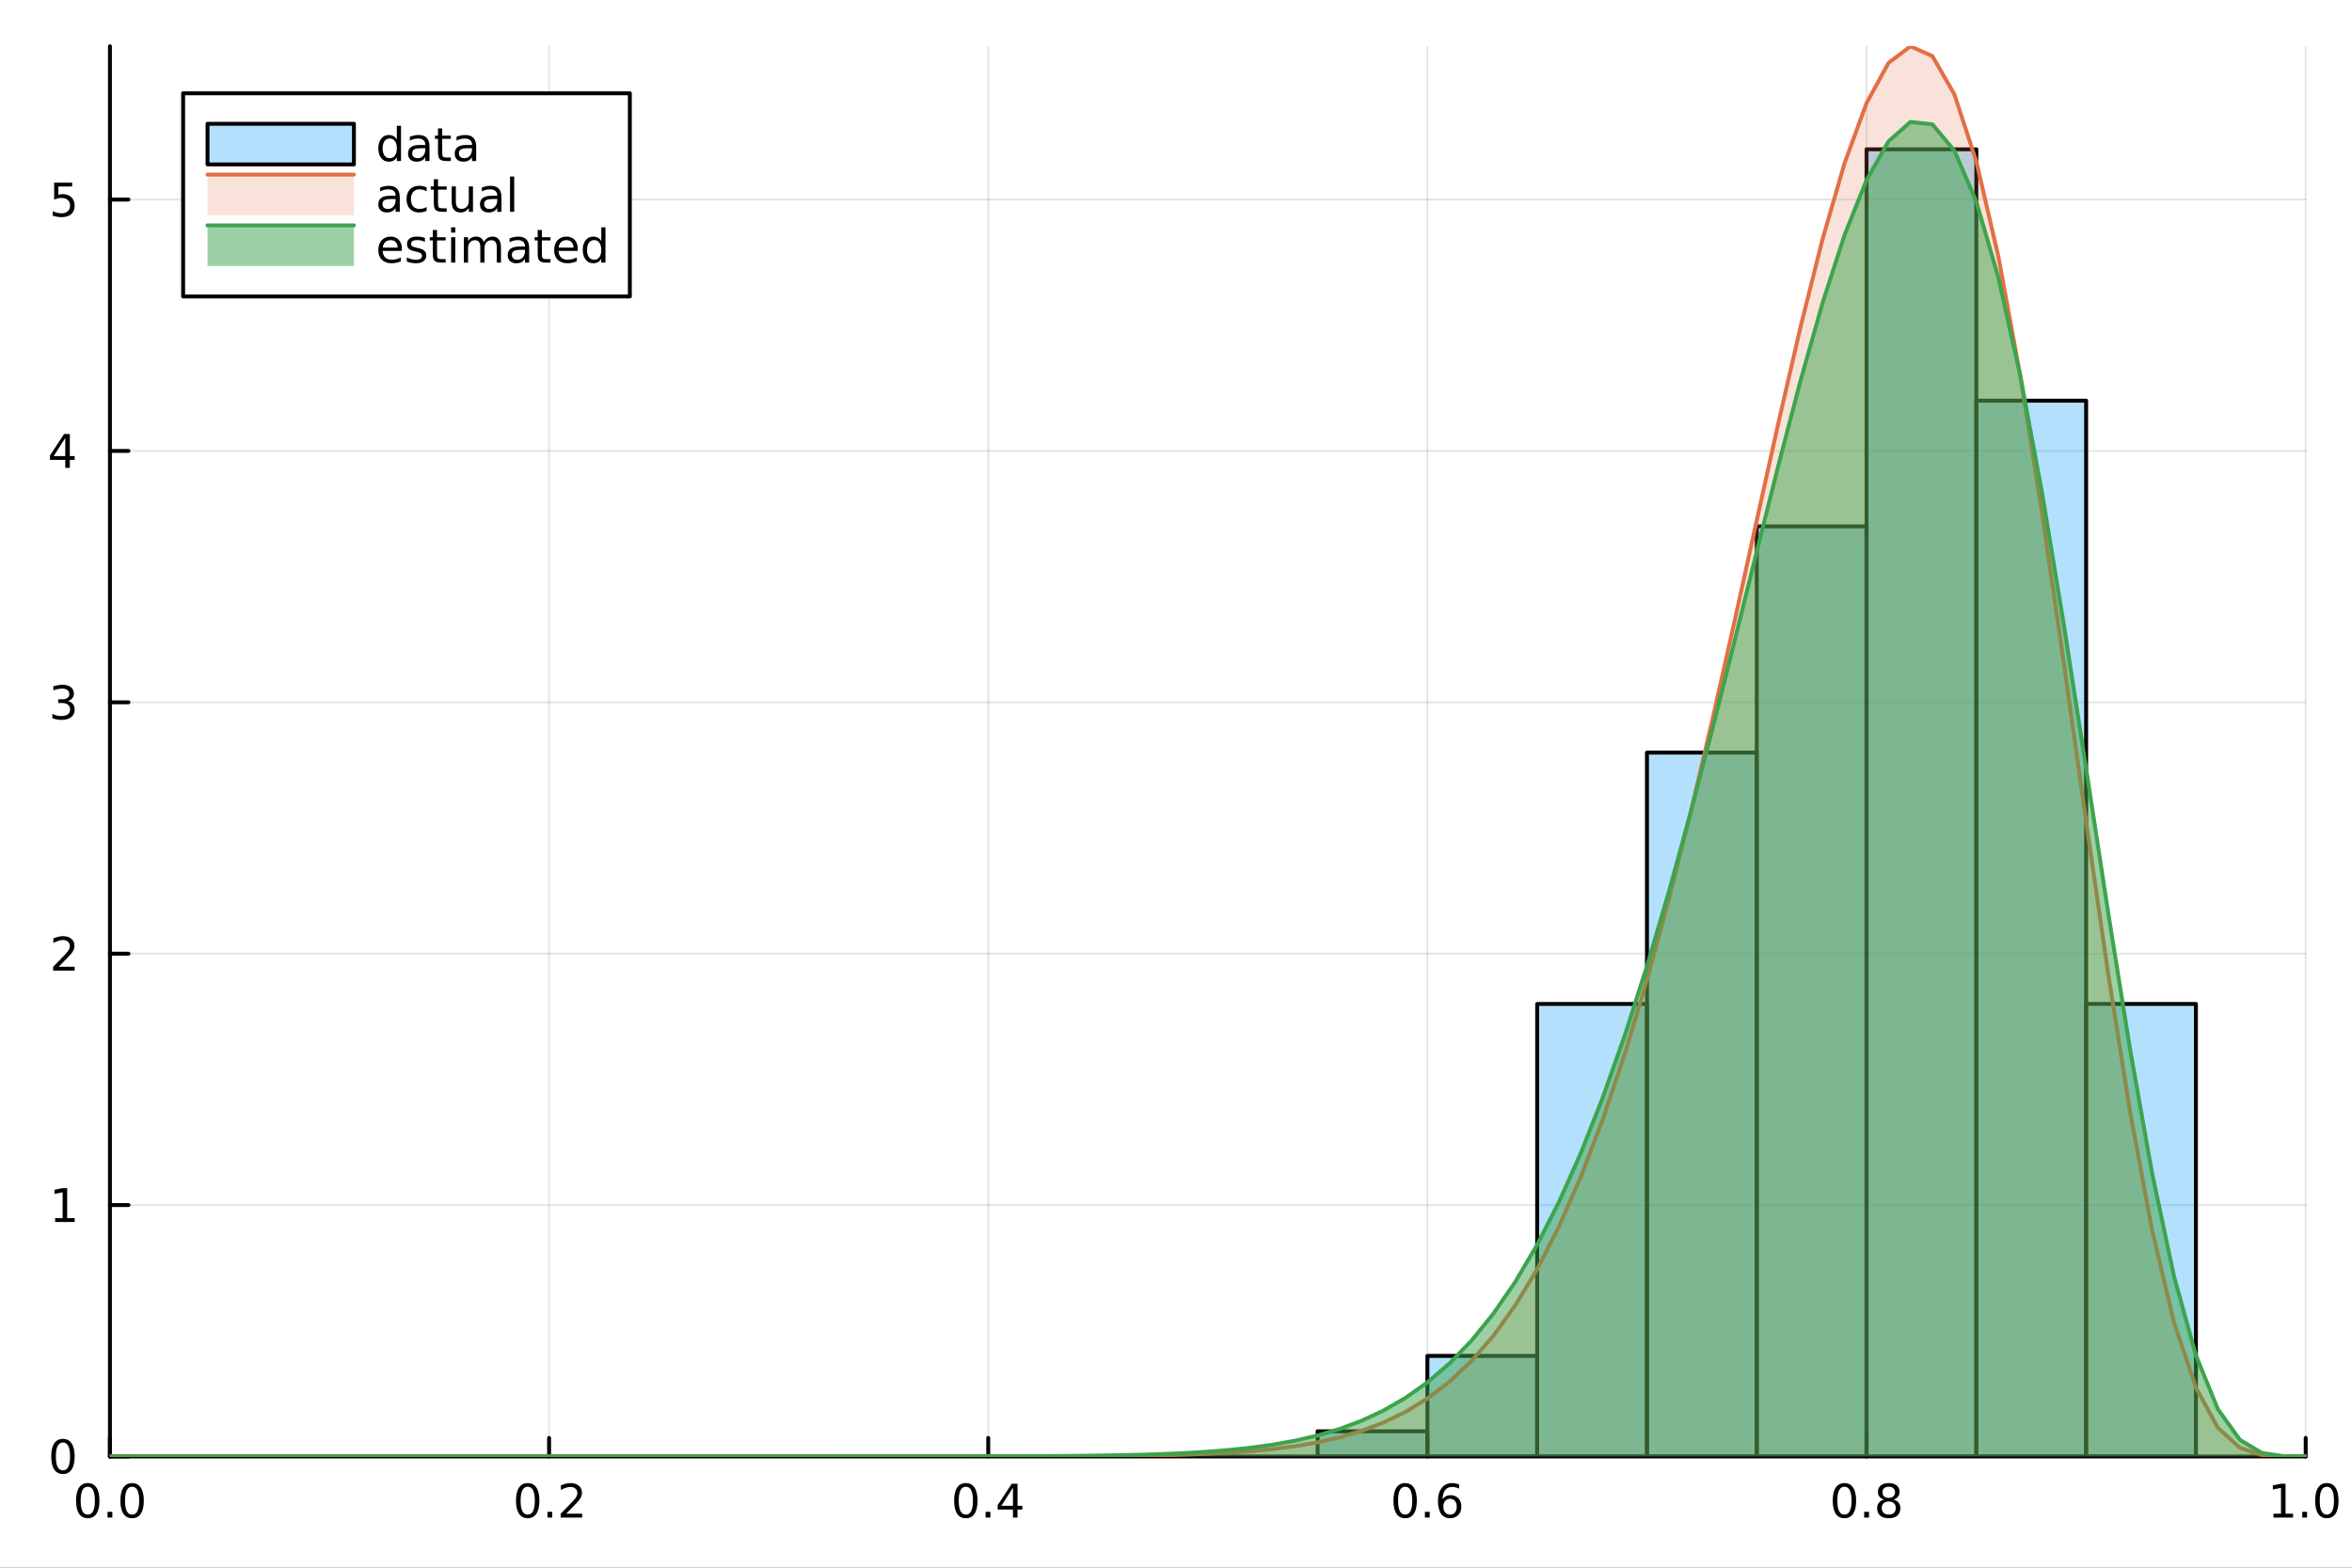 <?xml version="1.0" encoding="utf-8"?>
<svg xmlns="http://www.w3.org/2000/svg" xmlns:xlink="http://www.w3.org/1999/xlink" width="600" height="400" viewBox="0 0 2400 1600">
<rect x="0" y="0" width="2400" height="1600" fill="#333333" stroke="none"/>
<defs>
  <clipPath id="clip000">
    <rect x="0" y="0" width="2400" height="1600"/>
  </clipPath>
</defs>
<path clip-path="url(#clip000)" d="M0 1600 L2400 1600 L2400 0 L0 0  Z" fill="#ffffff" fill-rule="evenodd" fill-opacity="1"/>
<defs>
  <clipPath id="clip001">
    <rect x="480" y="0" width="1681" height="1600"/>
  </clipPath>
</defs>
<path clip-path="url(#clip000)" d="M112.177 1486.45 L2352.76 1486.45 L2352.76 47.244 L112.177 47.244  Z" fill="#ffffff" fill-rule="evenodd" fill-opacity="1"/>
<defs>
  <clipPath id="clip002">
    <rect x="112" y="47" width="2242" height="1440"/>
  </clipPath>
</defs>
<polyline clip-path="url(#clip002)" style="stroke:#000000; stroke-linecap:round; stroke-linejoin:round; stroke-width:2; stroke-opacity:0.1; fill:none" points="112.177,1486.45 112.177,47.244 "/>
<polyline clip-path="url(#clip002)" style="stroke:#000000; stroke-linecap:round; stroke-linejoin:round; stroke-width:2; stroke-opacity:0.1; fill:none" points="560.293,1486.45 560.293,47.244 "/>
<polyline clip-path="url(#clip002)" style="stroke:#000000; stroke-linecap:round; stroke-linejoin:round; stroke-width:2; stroke-opacity:0.1; fill:none" points="1008.41,1486.45 1008.41,47.244 "/>
<polyline clip-path="url(#clip002)" style="stroke:#000000; stroke-linecap:round; stroke-linejoin:round; stroke-width:2; stroke-opacity:0.1; fill:none" points="1456.52,1486.45 1456.52,47.244 "/>
<polyline clip-path="url(#clip002)" style="stroke:#000000; stroke-linecap:round; stroke-linejoin:round; stroke-width:2; stroke-opacity:0.1; fill:none" points="1904.64,1486.45 1904.64,47.244 "/>
<polyline clip-path="url(#clip002)" style="stroke:#000000; stroke-linecap:round; stroke-linejoin:round; stroke-width:2; stroke-opacity:0.1; fill:none" points="2352.76,1486.45 2352.76,47.244 "/>
<polyline clip-path="url(#clip002)" style="stroke:#000000; stroke-linecap:round; stroke-linejoin:round; stroke-width:2; stroke-opacity:0.1; fill:none" points="112.177,1486.45 2352.76,1486.45 "/>
<polyline clip-path="url(#clip002)" style="stroke:#000000; stroke-linecap:round; stroke-linejoin:round; stroke-width:2; stroke-opacity:0.1; fill:none" points="112.177,1229.89 2352.76,1229.89 "/>
<polyline clip-path="url(#clip002)" style="stroke:#000000; stroke-linecap:round; stroke-linejoin:round; stroke-width:2; stroke-opacity:0.1; fill:none" points="112.177,973.341 2352.76,973.341 "/>
<polyline clip-path="url(#clip002)" style="stroke:#000000; stroke-linecap:round; stroke-linejoin:round; stroke-width:2; stroke-opacity:0.1; fill:none" points="112.177,716.787 2352.76,716.787 "/>
<polyline clip-path="url(#clip002)" style="stroke:#000000; stroke-linecap:round; stroke-linejoin:round; stroke-width:2; stroke-opacity:0.1; fill:none" points="112.177,460.234 2352.76,460.234 "/>
<polyline clip-path="url(#clip002)" style="stroke:#000000; stroke-linecap:round; stroke-linejoin:round; stroke-width:2; stroke-opacity:0.1; fill:none" points="112.177,203.68 2352.76,203.68 "/>
<polyline clip-path="url(#clip000)" style="stroke:#000000; stroke-linecap:round; stroke-linejoin:round; stroke-width:4; stroke-opacity:1; fill:none" points="112.177,1486.45 2352.76,1486.45 "/>
<polyline clip-path="url(#clip000)" style="stroke:#000000; stroke-linecap:round; stroke-linejoin:round; stroke-width:4; stroke-opacity:1; fill:none" points="112.177,1486.45 112.177,1467.55 "/>
<polyline clip-path="url(#clip000)" style="stroke:#000000; stroke-linecap:round; stroke-linejoin:round; stroke-width:4; stroke-opacity:1; fill:none" points="560.293,1486.45 560.293,1467.55 "/>
<polyline clip-path="url(#clip000)" style="stroke:#000000; stroke-linecap:round; stroke-linejoin:round; stroke-width:4; stroke-opacity:1; fill:none" points="1008.41,1486.45 1008.41,1467.55 "/>
<polyline clip-path="url(#clip000)" style="stroke:#000000; stroke-linecap:round; stroke-linejoin:round; stroke-width:4; stroke-opacity:1; fill:none" points="1456.52,1486.45 1456.52,1467.55 "/>
<polyline clip-path="url(#clip000)" style="stroke:#000000; stroke-linecap:round; stroke-linejoin:round; stroke-width:4; stroke-opacity:1; fill:none" points="1904.64,1486.45 1904.64,1467.55 "/>
<polyline clip-path="url(#clip000)" style="stroke:#000000; stroke-linecap:round; stroke-linejoin:round; stroke-width:4; stroke-opacity:1; fill:none" points="2352.76,1486.45 2352.76,1467.55 "/>
<path clip-path="url(#clip000)" d="M89.562 1517.37 Q85.951 1517.37 84.122 1520.93 Q82.316 1524.47 82.316 1531.6 Q82.316 1538.71 84.122 1542.27 Q85.951 1545.82 89.562 1545.82 Q93.196 1545.82 95.001 1542.27 Q96.83 1538.71 96.83 1531.6 Q96.83 1524.47 95.001 1520.93 Q93.196 1517.37 89.562 1517.37 M89.562 1513.66 Q95.372 1513.66 98.427 1518.27 Q101.506 1522.85 101.506 1531.6 Q101.506 1540.33 98.427 1544.94 Q95.372 1549.52 89.562 1549.52 Q83.751 1549.52 80.673 1544.94 Q77.617 1540.33 77.617 1531.6 Q77.617 1522.85 80.673 1518.27 Q83.751 1513.66 89.562 1513.66 Z" fill="#000000" fill-rule="nonzero" fill-opacity="1" /><path clip-path="url(#clip000)" d="M109.723 1542.97 L114.608 1542.97 L114.608 1548.85 L109.723 1548.85 L109.723 1542.97 Z" fill="#000000" fill-rule="nonzero" fill-opacity="1" /><path clip-path="url(#clip000)" d="M134.793 1517.37 Q131.182 1517.37 129.353 1520.93 Q127.547 1524.47 127.547 1531.6 Q127.547 1538.71 129.353 1542.27 Q131.182 1545.82 134.793 1545.82 Q138.427 1545.82 140.233 1542.27 Q142.061 1538.71 142.061 1531.6 Q142.061 1524.47 140.233 1520.93 Q138.427 1517.37 134.793 1517.37 M134.793 1513.66 Q140.603 1513.66 143.658 1518.27 Q146.737 1522.85 146.737 1531.6 Q146.737 1540.33 143.658 1544.94 Q140.603 1549.52 134.793 1549.52 Q128.983 1549.52 125.904 1544.94 Q122.848 1540.33 122.848 1531.6 Q122.848 1522.85 125.904 1518.27 Q128.983 1513.66 134.793 1513.66 Z" fill="#000000" fill-rule="nonzero" fill-opacity="1" /><path clip-path="url(#clip000)" d="M538.476 1517.37 Q534.865 1517.37 533.036 1520.93 Q531.231 1524.47 531.231 1531.6 Q531.231 1538.71 533.036 1542.27 Q534.865 1545.82 538.476 1545.82 Q542.11 1545.82 543.916 1542.27 Q545.744 1538.71 545.744 1531.6 Q545.744 1524.47 543.916 1520.93 Q542.11 1517.37 538.476 1517.37 M538.476 1513.66 Q544.286 1513.66 547.342 1518.27 Q550.42 1522.85 550.42 1531.6 Q550.42 1540.33 547.342 1544.94 Q544.286 1549.52 538.476 1549.52 Q532.666 1549.52 529.587 1544.94 Q526.532 1540.33 526.532 1531.6 Q526.532 1522.85 529.587 1518.27 Q532.666 1513.66 538.476 1513.66 Z" fill="#000000" fill-rule="nonzero" fill-opacity="1" /><path clip-path="url(#clip000)" d="M558.638 1542.97 L563.522 1542.97 L563.522 1548.85 L558.638 1548.85 L558.638 1542.97 Z" fill="#000000" fill-rule="nonzero" fill-opacity="1" /><path clip-path="url(#clip000)" d="M577.735 1544.91 L594.054 1544.91 L594.054 1548.85 L572.11 1548.85 L572.11 1544.91 Q574.772 1542.16 579.355 1537.53 Q583.962 1532.88 585.142 1531.53 Q587.388 1529.01 588.267 1527.27 Q589.17 1525.51 589.17 1523.82 Q589.17 1521.07 587.226 1519.33 Q585.304 1517.6 582.203 1517.6 Q580.003 1517.6 577.55 1518.36 Q575.119 1519.13 572.341 1520.68 L572.341 1515.95 Q575.166 1514.82 577.619 1514.24 Q580.073 1513.66 582.11 1513.66 Q587.48 1513.66 590.675 1516.35 Q593.869 1519.03 593.869 1523.52 Q593.869 1525.65 593.059 1527.57 Q592.272 1529.47 590.165 1532.07 Q589.587 1532.74 586.485 1535.95 Q583.383 1539.15 577.735 1544.91 Z" fill="#000000" fill-rule="nonzero" fill-opacity="1" /><path clip-path="url(#clip000)" d="M985.55 1517.37 Q981.939 1517.37 980.11 1520.93 Q978.305 1524.47 978.305 1531.6 Q978.305 1538.71 980.11 1542.27 Q981.939 1545.82 985.55 1545.82 Q989.184 1545.82 990.99 1542.27 Q992.818 1538.71 992.818 1531.6 Q992.818 1524.47 990.99 1520.93 Q989.184 1517.37 985.55 1517.37 M985.55 1513.66 Q991.36 1513.66 994.416 1518.27 Q997.494 1522.85 997.494 1531.6 Q997.494 1540.33 994.416 1544.94 Q991.36 1549.52 985.55 1549.52 Q979.74 1549.52 976.661 1544.94 Q973.606 1540.33 973.606 1531.6 Q973.606 1522.85 976.661 1518.27 Q979.74 1513.66 985.55 1513.66 Z" fill="#000000" fill-rule="nonzero" fill-opacity="1" /><path clip-path="url(#clip000)" d="M1005.71 1542.97 L1010.6 1542.97 L1010.6 1548.85 L1005.71 1548.85 L1005.71 1542.97 Z" fill="#000000" fill-rule="nonzero" fill-opacity="1" /><path clip-path="url(#clip000)" d="M1033.63 1518.36 L1021.82 1536.81 L1033.63 1536.81 L1033.63 1518.36 M1032.4 1514.29 L1038.28 1514.29 L1038.28 1536.81 L1043.21 1536.81 L1043.21 1540.7 L1038.28 1540.7 L1038.28 1548.85 L1033.63 1548.85 L1033.63 1540.7 L1018.03 1540.7 L1018.03 1536.19 L1032.4 1514.29 Z" fill="#000000" fill-rule="nonzero" fill-opacity="1" /><path clip-path="url(#clip000)" d="M1433.83 1517.37 Q1430.22 1517.37 1428.39 1520.93 Q1426.58 1524.47 1426.58 1531.6 Q1426.58 1538.71 1428.39 1542.27 Q1430.22 1545.82 1433.83 1545.82 Q1437.46 1545.82 1439.27 1542.27 Q1441.1 1538.71 1441.1 1531.6 Q1441.1 1524.47 1439.27 1520.93 Q1437.46 1517.37 1433.83 1517.37 M1433.83 1513.66 Q1439.64 1513.66 1442.69 1518.27 Q1445.77 1522.85 1445.77 1531.6 Q1445.77 1540.33 1442.69 1544.94 Q1439.64 1549.52 1433.83 1549.52 Q1428.02 1549.52 1424.94 1544.94 Q1421.88 1540.33 1421.88 1531.6 Q1421.88 1522.85 1424.94 1518.27 Q1428.02 1513.66 1433.83 1513.66 Z" fill="#000000" fill-rule="nonzero" fill-opacity="1" /><path clip-path="url(#clip000)" d="M1453.99 1542.97 L1458.87 1542.97 L1458.87 1548.85 L1453.99 1548.85 L1453.99 1542.97 Z" fill="#000000" fill-rule="nonzero" fill-opacity="1" /><path clip-path="url(#clip000)" d="M1479.64 1529.7 Q1476.49 1529.7 1474.64 1531.86 Q1472.81 1534.01 1472.81 1537.76 Q1472.81 1541.49 1474.64 1543.66 Q1476.49 1545.82 1479.64 1545.82 Q1482.79 1545.82 1484.61 1543.66 Q1486.47 1541.49 1486.47 1537.76 Q1486.47 1534.01 1484.61 1531.86 Q1482.79 1529.7 1479.64 1529.7 M1488.92 1515.05 L1488.92 1519.31 Q1487.16 1518.48 1485.36 1518.04 Q1483.57 1517.6 1481.81 1517.6 Q1477.18 1517.6 1474.73 1520.72 Q1472.3 1523.85 1471.95 1530.17 Q1473.32 1528.15 1475.38 1527.09 Q1477.44 1526 1479.92 1526 Q1485.12 1526 1488.13 1529.17 Q1491.17 1532.32 1491.17 1537.76 Q1491.17 1543.08 1488.02 1546.3 Q1484.87 1549.52 1479.64 1549.52 Q1473.64 1549.52 1470.47 1544.94 Q1467.3 1540.33 1467.3 1531.6 Q1467.3 1523.41 1471.19 1518.55 Q1475.08 1513.66 1481.63 1513.66 Q1483.39 1513.66 1485.17 1514.01 Q1486.98 1514.36 1488.92 1515.05 Z" fill="#000000" fill-rule="nonzero" fill-opacity="1" /><path clip-path="url(#clip000)" d="M1882.07 1517.37 Q1878.46 1517.37 1876.63 1520.93 Q1874.83 1524.47 1874.83 1531.6 Q1874.83 1538.71 1876.63 1542.27 Q1878.46 1545.82 1882.07 1545.82 Q1885.71 1545.82 1887.51 1542.27 Q1889.34 1538.71 1889.34 1531.6 Q1889.34 1524.47 1887.51 1520.93 Q1885.71 1517.37 1882.07 1517.37 M1882.07 1513.66 Q1887.88 1513.66 1890.94 1518.27 Q1894.02 1522.85 1894.02 1531.6 Q1894.02 1540.33 1890.94 1544.94 Q1887.88 1549.52 1882.07 1549.52 Q1876.26 1549.52 1873.18 1544.94 Q1870.13 1540.33 1870.13 1531.6 Q1870.13 1522.85 1873.18 1518.27 Q1876.26 1513.66 1882.07 1513.66 Z" fill="#000000" fill-rule="nonzero" fill-opacity="1" /><path clip-path="url(#clip000)" d="M1902.23 1542.97 L1907.12 1542.97 L1907.12 1548.85 L1902.23 1548.85 L1902.23 1542.97 Z" fill="#000000" fill-rule="nonzero" fill-opacity="1" /><path clip-path="url(#clip000)" d="M1927.3 1532.44 Q1923.97 1532.44 1922.05 1534.22 Q1920.15 1536 1920.15 1539.13 Q1920.15 1542.25 1922.05 1544.03 Q1923.97 1545.82 1927.3 1545.82 Q1930.64 1545.82 1932.56 1544.03 Q1934.48 1542.23 1934.48 1539.13 Q1934.48 1536 1932.56 1534.22 Q1930.66 1532.44 1927.3 1532.44 M1922.63 1530.45 Q1919.62 1529.7 1917.93 1527.64 Q1916.26 1525.58 1916.26 1522.62 Q1916.26 1518.48 1919.2 1516.07 Q1922.16 1513.66 1927.3 1513.66 Q1932.46 1513.66 1935.4 1516.07 Q1938.34 1518.48 1938.34 1522.62 Q1938.34 1525.58 1936.65 1527.64 Q1934.99 1529.7 1932 1530.45 Q1935.38 1531.23 1937.26 1533.52 Q1939.15 1535.82 1939.15 1539.13 Q1939.15 1544.15 1936.08 1546.83 Q1933.02 1549.52 1927.3 1549.52 Q1921.58 1549.52 1918.51 1546.83 Q1915.45 1544.15 1915.45 1539.13 Q1915.45 1535.82 1917.35 1533.52 Q1919.25 1531.23 1922.63 1530.45 M1920.91 1523.06 Q1920.91 1525.75 1922.58 1527.25 Q1924.27 1528.76 1927.3 1528.76 Q1930.31 1528.76 1932 1527.25 Q1933.71 1525.75 1933.71 1523.06 Q1933.71 1520.38 1932 1518.87 Q1930.31 1517.37 1927.3 1517.37 Q1924.27 1517.37 1922.58 1518.87 Q1920.91 1520.38 1920.91 1523.06 Z" fill="#000000" fill-rule="nonzero" fill-opacity="1" /><path clip-path="url(#clip000)" d="M2319.91 1544.91 L2327.55 1544.91 L2327.55 1518.55 L2319.24 1520.21 L2319.24 1515.95 L2327.5 1514.29 L2332.18 1514.29 L2332.18 1544.91 L2339.82 1544.91 L2339.82 1548.85 L2319.91 1548.85 L2319.91 1544.91 Z" fill="#000000" fill-rule="nonzero" fill-opacity="1" /><path clip-path="url(#clip000)" d="M2349.26 1542.97 L2354.14 1542.97 L2354.14 1548.85 L2349.26 1548.85 L2349.26 1542.97 Z" fill="#000000" fill-rule="nonzero" fill-opacity="1" /><path clip-path="url(#clip000)" d="M2374.33 1517.37 Q2370.72 1517.37 2368.89 1520.93 Q2367.08 1524.47 2367.08 1531.6 Q2367.08 1538.71 2368.89 1542.27 Q2370.72 1545.82 2374.33 1545.82 Q2377.96 1545.82 2379.77 1542.27 Q2381.6 1538.71 2381.6 1531.6 Q2381.6 1524.47 2379.77 1520.93 Q2377.96 1517.37 2374.33 1517.37 M2374.33 1513.66 Q2380.14 1513.66 2383.2 1518.27 Q2386.27 1522.85 2386.27 1531.6 Q2386.27 1540.33 2383.2 1544.94 Q2380.14 1549.52 2374.33 1549.52 Q2368.52 1549.52 2365.44 1544.94 Q2362.39 1540.33 2362.39 1531.6 Q2362.39 1522.85 2365.44 1518.27 Q2368.52 1513.66 2374.33 1513.66 Z" fill="#000000" fill-rule="nonzero" fill-opacity="1" /><polyline clip-path="url(#clip000)" style="stroke:#000000; stroke-linecap:round; stroke-linejoin:round; stroke-width:4; stroke-opacity:1; fill:none" points="112.177,1486.45 112.177,47.244 "/>
<polyline clip-path="url(#clip000)" style="stroke:#000000; stroke-linecap:round; stroke-linejoin:round; stroke-width:4; stroke-opacity:1; fill:none" points="112.177,1486.45 131.075,1486.45 "/>
<polyline clip-path="url(#clip000)" style="stroke:#000000; stroke-linecap:round; stroke-linejoin:round; stroke-width:4; stroke-opacity:1; fill:none" points="112.177,1229.89 131.075,1229.89 "/>
<polyline clip-path="url(#clip000)" style="stroke:#000000; stroke-linecap:round; stroke-linejoin:round; stroke-width:4; stroke-opacity:1; fill:none" points="112.177,973.341 131.075,973.341 "/>
<polyline clip-path="url(#clip000)" style="stroke:#000000; stroke-linecap:round; stroke-linejoin:round; stroke-width:4; stroke-opacity:1; fill:none" points="112.177,716.787 131.075,716.787 "/>
<polyline clip-path="url(#clip000)" style="stroke:#000000; stroke-linecap:round; stroke-linejoin:round; stroke-width:4; stroke-opacity:1; fill:none" points="112.177,460.234 131.075,460.234 "/>
<polyline clip-path="url(#clip000)" style="stroke:#000000; stroke-linecap:round; stroke-linejoin:round; stroke-width:4; stroke-opacity:1; fill:none" points="112.177,203.68 131.075,203.68 "/>
<path clip-path="url(#clip000)" d="M64.233 1472.25 Q60.622 1472.25 58.793 1475.81 Q56.987 1479.35 56.987 1486.48 Q56.987 1493.59 58.793 1497.15 Q60.622 1500.7 64.233 1500.7 Q67.867 1500.7 69.673 1497.15 Q71.501 1493.59 71.501 1486.48 Q71.501 1479.35 69.673 1475.81 Q67.867 1472.25 64.233 1472.25 M64.233 1468.54 Q70.043 1468.54 73.099 1473.15 Q76.177 1477.73 76.177 1486.48 Q76.177 1495.21 73.099 1499.82 Q70.043 1504.4 64.233 1504.4 Q58.423 1504.4 55.344 1499.82 Q52.288 1495.21 52.288 1486.48 Q52.288 1477.73 55.344 1473.15 Q58.423 1468.54 64.233 1468.54 Z" fill="#000000" fill-rule="nonzero" fill-opacity="1" /><path clip-path="url(#clip000)" d="M56.27 1243.24 L63.909 1243.24 L63.909 1216.87 L55.599 1218.54 L55.599 1214.28 L63.862 1212.61 L68.538 1212.61 L68.538 1243.24 L76.177 1243.24 L76.177 1247.17 L56.27 1247.17 L56.27 1243.24 Z" fill="#000000" fill-rule="nonzero" fill-opacity="1" /><path clip-path="url(#clip000)" d="M59.858 986.686 L76.177 986.686 L76.177 990.621 L54.233 990.621 L54.233 986.686 Q56.895 983.931 61.478 979.301 Q66.085 974.649 67.265 973.306 Q69.51 970.783 70.39 969.047 Q71.293 967.288 71.293 965.598 Q71.293 962.843 69.349 961.107 Q67.427 959.371 64.325 959.371 Q62.126 959.371 59.673 960.135 Q57.242 960.899 54.464 962.45 L54.464 957.727 Q57.288 956.593 59.742 956.014 Q62.196 955.436 64.233 955.436 Q69.603 955.436 72.798 958.121 Q75.992 960.806 75.992 965.297 Q75.992 967.426 75.182 969.348 Q74.395 971.246 72.288 973.838 Q71.71 974.51 68.608 977.727 Q65.506 980.922 59.858 986.686 Z" fill="#000000" fill-rule="nonzero" fill-opacity="1" /><path clip-path="url(#clip000)" d="M69.048 715.433 Q72.404 716.151 74.279 718.419 Q76.177 720.688 76.177 724.021 Q76.177 729.137 72.659 731.938 Q69.14 734.739 62.659 734.739 Q60.483 734.739 58.168 734.299 Q55.876 733.882 53.423 733.026 L53.423 728.512 Q55.367 729.646 57.682 730.225 Q59.997 730.803 62.52 730.803 Q66.918 730.803 69.21 729.067 Q71.524 727.331 71.524 724.021 Q71.524 720.965 69.372 719.253 Q67.242 717.516 63.423 717.516 L59.395 717.516 L59.395 713.674 L63.608 713.674 Q67.057 713.674 68.885 712.308 Q70.714 710.919 70.714 708.327 Q70.714 705.665 68.816 704.253 Q66.941 702.817 63.423 702.817 Q61.501 702.817 59.302 703.234 Q57.103 703.651 54.464 704.53 L54.464 700.364 Q57.126 699.623 59.441 699.253 Q61.779 698.882 63.839 698.882 Q69.163 698.882 72.265 701.313 Q75.367 703.72 75.367 707.841 Q75.367 710.711 73.724 712.702 Q72.08 714.669 69.048 715.433 Z" fill="#000000" fill-rule="nonzero" fill-opacity="1" /><path clip-path="url(#clip000)" d="M66.594 447.028 L54.788 465.477 L66.594 465.477 L66.594 447.028 M65.367 442.954 L71.247 442.954 L71.247 465.477 L76.177 465.477 L76.177 469.366 L71.247 469.366 L71.247 477.514 L66.594 477.514 L66.594 469.366 L50.992 469.366 L50.992 464.852 L65.367 442.954 Z" fill="#000000" fill-rule="nonzero" fill-opacity="1" /><path clip-path="url(#clip000)" d="M55.275 186.4 L73.631 186.4 L73.631 190.335 L59.557 190.335 L59.557 198.808 Q60.575 198.46 61.594 198.298 Q62.612 198.113 63.631 198.113 Q69.418 198.113 72.798 201.284 Q76.177 204.456 76.177 209.872 Q76.177 215.451 72.705 218.553 Q69.233 221.631 62.913 221.631 Q60.737 221.631 58.469 221.261 Q56.224 220.891 53.816 220.15 L53.816 215.451 Q55.9 216.585 58.122 217.141 Q60.344 217.696 62.821 217.696 Q66.825 217.696 69.163 215.59 Q71.501 213.483 71.501 209.872 Q71.501 206.261 69.163 204.155 Q66.825 202.048 62.821 202.048 Q60.946 202.048 59.071 202.465 Q57.219 202.882 55.275 203.761 L55.275 186.4 Z" fill="#000000" fill-rule="nonzero" fill-opacity="1" /><path clip-path="url(#clip002)" d="M1344.5 1460.79 L1344.5 1486.45 L1456.52 1486.45 L1456.52 1460.79 L1344.5 1460.79 L1344.5 1460.79  Z" fill="#009af9" fill-rule="evenodd" fill-opacity="0.3"/>
<polyline clip-path="url(#clip002)" style="stroke:#000000; stroke-linecap:round; stroke-linejoin:round; stroke-width:4; stroke-opacity:1; fill:none" points="1344.5,1460.79 1344.5,1486.45 1456.52,1486.45 1456.52,1460.79 1344.5,1460.79 "/>
<path clip-path="url(#clip002)" d="M1456.52 1383.83 L1456.52 1486.45 L1568.55 1486.45 L1568.55 1383.83 L1456.52 1383.83 L1456.52 1383.83  Z" fill="#009af9" fill-rule="evenodd" fill-opacity="0.3"/>
<polyline clip-path="url(#clip002)" style="stroke:#000000; stroke-linecap:round; stroke-linejoin:round; stroke-width:4; stroke-opacity:1; fill:none" points="1456.52,1383.83 1456.52,1486.45 1568.55,1486.45 1568.55,1383.83 1456.52,1383.83 "/>
<path clip-path="url(#clip002)" d="M1568.55 1024.65 L1568.55 1486.45 L1680.58 1486.45 L1680.58 1024.65 L1568.55 1024.65 L1568.55 1024.65  Z" fill="#009af9" fill-rule="evenodd" fill-opacity="0.3"/>
<polyline clip-path="url(#clip002)" style="stroke:#000000; stroke-linecap:round; stroke-linejoin:round; stroke-width:4; stroke-opacity:1; fill:none" points="1568.55,1024.65 1568.55,1486.45 1680.58,1486.45 1680.58,1024.65 1568.55,1024.65 "/>
<path clip-path="url(#clip002)" d="M1680.58 768.098 L1680.58 1486.45 L1792.61 1486.45 L1792.61 768.098 L1680.58 768.098 L1680.58 768.098  Z" fill="#009af9" fill-rule="evenodd" fill-opacity="0.3"/>
<polyline clip-path="url(#clip002)" style="stroke:#000000; stroke-linecap:round; stroke-linejoin:round; stroke-width:4; stroke-opacity:1; fill:none" points="1680.58,768.098 1680.58,1486.45 1792.61,1486.45 1792.61,768.098 1680.58,768.098 "/>
<path clip-path="url(#clip002)" d="M1792.61 537.2 L1792.61 1486.45 L1904.64 1486.45 L1904.64 537.2 L1792.61 537.2 L1792.61 537.2  Z" fill="#009af9" fill-rule="evenodd" fill-opacity="0.3"/>
<polyline clip-path="url(#clip002)" style="stroke:#000000; stroke-linecap:round; stroke-linejoin:round; stroke-width:4; stroke-opacity:1; fill:none" points="1792.61,537.2 1792.61,1486.45 1904.64,1486.45 1904.64,537.2 1792.61,537.2 "/>
<path clip-path="url(#clip002)" d="M1904.64 152.369 L1904.64 1486.45 L2016.67 1486.45 L2016.67 152.369 L1904.64 152.369 L1904.64 152.369  Z" fill="#009af9" fill-rule="evenodd" fill-opacity="0.3"/>
<polyline clip-path="url(#clip002)" style="stroke:#000000; stroke-linecap:round; stroke-linejoin:round; stroke-width:4; stroke-opacity:1; fill:none" points="1904.64,152.369 1904.64,1486.45 2016.67,1486.45 2016.67,152.369 1904.64,152.369 "/>
<path clip-path="url(#clip002)" d="M2016.67 408.923 L2016.67 1486.45 L2128.7 1486.45 L2128.7 408.923 L2016.67 408.923 L2016.67 408.923  Z" fill="#009af9" fill-rule="evenodd" fill-opacity="0.3"/>
<polyline clip-path="url(#clip002)" style="stroke:#000000; stroke-linecap:round; stroke-linejoin:round; stroke-width:4; stroke-opacity:1; fill:none" points="2016.67,408.923 2016.67,1486.45 2128.7,1486.45 2128.7,408.923 2016.67,408.923 "/>
<path clip-path="url(#clip002)" d="M2128.7 1024.65 L2128.7 1486.45 L2240.73 1486.45 L2240.73 1024.65 L2128.7 1024.65 L2128.7 1024.65  Z" fill="#009af9" fill-rule="evenodd" fill-opacity="0.3"/>
<polyline clip-path="url(#clip002)" style="stroke:#000000; stroke-linecap:round; stroke-linejoin:round; stroke-width:4; stroke-opacity:1; fill:none" points="2128.7,1024.65 2128.7,1486.45 2240.73,1486.45 2240.73,1024.65 2128.7,1024.65 "/>
<circle clip-path="url(#clip002)" style="fill:#009af9; stroke:none; fill-opacity:0" cx="1400.51" cy="1460.79" r="2"/>
<circle clip-path="url(#clip002)" style="fill:#009af9; stroke:none; fill-opacity:0" cx="1512.54" cy="1383.83" r="2"/>
<circle clip-path="url(#clip002)" style="fill:#009af9; stroke:none; fill-opacity:0" cx="1624.57" cy="1024.65" r="2"/>
<circle clip-path="url(#clip002)" style="fill:#009af9; stroke:none; fill-opacity:0" cx="1736.6" cy="768.098" r="2"/>
<circle clip-path="url(#clip002)" style="fill:#009af9; stroke:none; fill-opacity:0" cx="1848.63" cy="537.2" r="2"/>
<circle clip-path="url(#clip002)" style="fill:#009af9; stroke:none; fill-opacity:0" cx="1960.65" cy="152.369" r="2"/>
<circle clip-path="url(#clip002)" style="fill:#009af9; stroke:none; fill-opacity:0" cx="2072.68" cy="408.923" r="2"/>
<circle clip-path="url(#clip002)" style="fill:#009af9; stroke:none; fill-opacity:0" cx="2184.71" cy="1024.65" r="2"/>
<path clip-path="url(#clip002)" d="M112.177 1486.45 L134.583 1486.45 L156.989 1486.45 L179.395 1486.45 L201.8 1486.45 L224.206 1486.45 L246.612 1486.45 L269.018 1486.45 L291.423 1486.45 L313.829 1486.45 L336.235 1486.45 L358.641 1486.45 L381.047 1486.45 L403.452 1486.45 L425.858 1486.45 L448.264 1486.45 L470.67 1486.45 L493.076 1486.45 L515.481 1486.45 L537.887 1486.45 L560.293 1486.45 L582.699 1486.45 L605.104 1486.45 L627.51 1486.45 L649.916 1486.45 L672.322 1486.45 L694.728 1486.45 L717.133 1486.45 L739.539 1486.45 L761.945 1486.45 L784.351 1486.45 L806.757 1486.45 L829.162 1486.45 L851.568 1486.45 L873.974 1486.45 L896.38 1486.45 L918.786 1486.44 L941.191 1486.44 L963.597 1486.43 L986.003 1486.42 L1008.41 1486.41 L1030.81 1486.38 L1053.22 1486.34 L1075.63 1486.28 L1098.03 1486.19 L1120.44 1486.06 L1142.84 1485.86 L1165.25 1485.57 L1187.65 1485.15 L1210.06 1484.56 L1232.47 1483.72 L1254.87 1482.57 L1277.28 1480.97 L1299.68 1478.81 L1322.09 1475.91 L1344.5 1472.05 L1366.9 1466.97 L1389.31 1460.36 L1411.71 1451.84 L1434.12 1441 L1456.52 1427.32 L1478.93 1410.25 L1501.34 1389.18 L1523.74 1363.45 L1546.15 1332.39 L1568.55 1295.29 L1590.96 1251.51 L1613.36 1200.47 L1635.77 1141.7 L1658.18 1074.94 L1680.58 1000.15 L1702.99 917.63 L1725.39 828.065 L1747.8 732.596 L1770.21 632.881 L1792.61 531.125 L1815.02 430.093 L1837.42 333.082 L1859.83 243.851 L1882.23 166.488 L1904.64 105.234 L1927.05 64.235 L1949.45 47.244 L1971.86 57.285 L1994.26 96.288 L2016.67 164.748 L2039.07 261.421 L2061.48 383.13 L2083.89 524.727 L2106.29 679.26 L2128.7 838.382 L2151.1 993.04 L2173.51 1134.39 L2195.92 1254.9 L2218.32 1349.44 L2240.73 1416.22 L2263.13 1457.17 L2285.54 1477.63 L2307.94 1484.98 L2330.35 1486.39 L2352.76 1486.45 L2352.76 1486.45 L2330.35 1486.45 L2307.94 1486.45 L2285.54 1486.45 L2263.13 1486.45 L2240.73 1486.45 L2218.32 1486.45 L2195.92 1486.45 L2173.51 1486.45 L2151.1 1486.45 L2128.7 1486.45 L2106.29 1486.45 L2083.89 1486.45 L2061.48 1486.45 L2039.07 1486.45 L2016.67 1486.45 L1994.26 1486.45 L1971.86 1486.45 L1949.45 1486.45 L1927.05 1486.45 L1904.64 1486.45 L1882.23 1486.45 L1859.83 1486.45 L1837.42 1486.45 L1815.02 1486.45 L1792.61 1486.45 L1770.21 1486.45 L1747.8 1486.45 L1725.39 1486.45 L1702.99 1486.45 L1680.58 1486.45 L1658.18 1486.45 L1635.77 1486.45 L1613.36 1486.45 L1590.96 1486.45 L1568.55 1486.45 L1546.15 1486.45 L1523.74 1486.45 L1501.34 1486.45 L1478.93 1486.45 L1456.52 1486.45 L1434.12 1486.45 L1411.71 1486.45 L1389.31 1486.45 L1366.9 1486.45 L1344.5 1486.45 L1322.09 1486.45 L1299.68 1486.45 L1277.28 1486.45 L1254.87 1486.45 L1232.47 1486.45 L1210.06 1486.45 L1187.65 1486.45 L1165.25 1486.45 L1142.84 1486.45 L1120.44 1486.45 L1098.03 1486.45 L1075.63 1486.45 L1053.22 1486.45 L1030.81 1486.45 L1008.41 1486.45 L986.003 1486.45 L963.597 1486.45 L941.191 1486.45 L918.786 1486.45 L896.38 1486.45 L873.974 1486.45 L851.568 1486.45 L829.162 1486.45 L806.757 1486.45 L784.351 1486.45 L761.945 1486.45 L739.539 1486.45 L717.133 1486.45 L694.728 1486.45 L672.322 1486.45 L649.916 1486.45 L627.51 1486.45 L605.104 1486.45 L582.699 1486.45 L560.293 1486.45 L537.887 1486.45 L515.481 1486.45 L493.076 1486.45 L470.67 1486.45 L448.264 1486.45 L425.858 1486.45 L403.452 1486.45 L381.047 1486.45 L358.641 1486.45 L336.235 1486.45 L313.829 1486.45 L291.423 1486.45 L269.018 1486.45 L246.612 1486.45 L224.206 1486.45 L201.8 1486.45 L179.395 1486.45 L156.989 1486.45 L134.583 1486.45 L112.177 1486.45  Z" fill="#e26f46" fill-rule="evenodd" fill-opacity="0.2"/>
<polyline clip-path="url(#clip002)" style="stroke:#e26f46; stroke-linecap:round; stroke-linejoin:round; stroke-width:4; stroke-opacity:1; fill:none" points="112.177,1486.45 134.583,1486.45 156.989,1486.45 179.395,1486.45 201.8,1486.45 224.206,1486.45 246.612,1486.45 269.018,1486.45 291.423,1486.45 313.829,1486.45 336.235,1486.45 358.641,1486.45 381.047,1486.45 403.452,1486.45 425.858,1486.45 448.264,1486.45 470.67,1486.45 493.076,1486.45 515.481,1486.45 537.887,1486.45 560.293,1486.45 582.699,1486.45 605.104,1486.45 627.51,1486.45 649.916,1486.45 672.322,1486.45 694.728,1486.45 717.133,1486.45 739.539,1486.45 761.945,1486.45 784.351,1486.45 806.757,1486.45 829.162,1486.45 851.568,1486.45 873.974,1486.45 896.38,1486.45 918.786,1486.44 941.191,1486.44 963.597,1486.43 986.003,1486.42 1008.41,1486.41 1030.81,1486.38 1053.22,1486.34 1075.63,1486.28 1098.03,1486.19 1120.44,1486.06 1142.84,1485.86 1165.25,1485.57 1187.65,1485.15 1210.06,1484.56 1232.47,1483.72 1254.87,1482.57 1277.28,1480.97 1299.68,1478.81 1322.09,1475.91 1344.5,1472.05 1366.9,1466.97 1389.31,1460.36 1411.71,1451.84 1434.12,1441 1456.52,1427.32 1478.93,1410.25 1501.34,1389.18 1523.74,1363.45 1546.15,1332.39 1568.55,1295.29 1590.96,1251.51 1613.36,1200.47 1635.77,1141.7 1658.18,1074.94 1680.58,1000.15 1702.99,917.63 1725.39,828.065 1747.8,732.596 1770.21,632.881 1792.61,531.125 1815.02,430.093 1837.42,333.082 1859.83,243.851 1882.23,166.488 1904.64,105.234 1927.05,64.235 1949.45,47.244 1971.86,57.285 1994.26,96.288 2016.67,164.748 2039.07,261.421 2061.48,383.13 2083.89,524.727 2106.29,679.26 2128.7,838.382 2151.1,993.04 2173.51,1134.39 2195.92,1254.9 2218.32,1349.44 2240.73,1416.22 2263.13,1457.17 2285.54,1477.63 2307.94,1484.98 2330.35,1486.39 2352.76,1486.45 "/>
<path clip-path="url(#clip002)" d="M112.177 1486.45 L134.583 1486.45 L156.989 1486.45 L179.395 1486.45 L201.8 1486.45 L224.206 1486.45 L246.612 1486.45 L269.018 1486.45 L291.423 1486.45 L313.829 1486.45 L336.235 1486.45 L358.641 1486.45 L381.047 1486.45 L403.452 1486.45 L425.858 1486.45 L448.264 1486.45 L470.67 1486.45 L493.076 1486.45 L515.481 1486.45 L537.887 1486.45 L560.293 1486.45 L582.699 1486.45 L605.104 1486.45 L627.51 1486.45 L649.916 1486.45 L672.322 1486.45 L694.728 1486.45 L717.133 1486.45 L739.539 1486.45 L761.945 1486.45 L784.351 1486.45 L806.757 1486.45 L829.162 1486.45 L851.568 1486.44 L873.974 1486.44 L896.38 1486.44 L918.786 1486.43 L941.191 1486.42 L963.597 1486.4 L986.003 1486.38 L1008.41 1486.33 L1030.81 1486.27 L1053.22 1486.18 L1075.63 1486.05 L1098.03 1485.86 L1120.44 1485.59 L1142.84 1485.21 L1165.25 1484.68 L1187.65 1483.95 L1210.06 1482.95 L1232.47 1481.6 L1254.87 1479.8 L1277.28 1477.42 L1299.68 1474.3 L1322.09 1470.25 L1344.5 1465.05 L1366.9 1458.42 L1389.31 1450.07 L1411.71 1439.64 L1434.12 1426.72 L1456.52 1410.89 L1478.93 1391.65 L1501.34 1368.5 L1523.74 1340.92 L1546.15 1308.37 L1568.55 1270.36 L1590.96 1226.43 L1613.36 1176.19 L1635.77 1119.41 L1658.18 1055.97 L1680.58 986.007 L1702.99 909.89 L1725.39 828.298 L1747.8 742.261 L1770.21 653.191 L1792.61 562.906 L1815.02 473.636 L1837.42 388.002 L1859.83 308.969 L1882.23 239.761 L1904.64 183.743 L1927.05 144.261 L1949.45 124.439 L1971.86 126.947 L1994.26 153.746 L2016.67 205.818 L2039.07 282.914 L2061.48 383.349 L2083.89 503.866 L2106.29 639.629 L2128.7 784.365 L2151.1 930.708 L2173.51 1070.75 L2195.92 1196.83 L2218.32 1302.44 L2240.73 1383.29 L2263.13 1438.15 L2285.54 1469.41 L2307.94 1482.86 L2330.35 1486.23 L2352.76 1486.45 L2352.76 1486.45 L2330.35 1486.45 L2307.94 1486.45 L2285.54 1486.45 L2263.13 1486.45 L2240.73 1486.45 L2218.32 1486.45 L2195.92 1486.45 L2173.51 1486.45 L2151.1 1486.45 L2128.7 1486.45 L2106.29 1486.45 L2083.89 1486.45 L2061.48 1486.45 L2039.07 1486.45 L2016.67 1486.45 L1994.26 1486.45 L1971.86 1486.45 L1949.45 1486.45 L1927.05 1486.45 L1904.64 1486.45 L1882.23 1486.45 L1859.83 1486.45 L1837.42 1486.45 L1815.02 1486.45 L1792.61 1486.45 L1770.21 1486.45 L1747.8 1486.45 L1725.39 1486.45 L1702.99 1486.45 L1680.58 1486.45 L1658.18 1486.45 L1635.77 1486.45 L1613.36 1486.45 L1590.96 1486.45 L1568.55 1486.45 L1546.15 1486.45 L1523.74 1486.45 L1501.34 1486.45 L1478.93 1486.45 L1456.52 1486.45 L1434.12 1486.45 L1411.71 1486.45 L1389.31 1486.45 L1366.9 1486.45 L1344.5 1486.45 L1322.09 1486.45 L1299.68 1486.45 L1277.28 1486.45 L1254.87 1486.45 L1232.47 1486.45 L1210.06 1486.45 L1187.65 1486.45 L1165.25 1486.45 L1142.84 1486.45 L1120.44 1486.45 L1098.03 1486.45 L1075.63 1486.45 L1053.22 1486.45 L1030.81 1486.45 L1008.41 1486.45 L986.003 1486.45 L963.597 1486.45 L941.191 1486.45 L918.786 1486.45 L896.38 1486.45 L873.974 1486.45 L851.568 1486.45 L829.162 1486.45 L806.757 1486.45 L784.351 1486.45 L761.945 1486.45 L739.539 1486.45 L717.133 1486.45 L694.728 1486.45 L672.322 1486.45 L649.916 1486.45 L627.51 1486.45 L605.104 1486.45 L582.699 1486.45 L560.293 1486.45 L537.887 1486.45 L515.481 1486.45 L493.076 1486.45 L470.67 1486.45 L448.264 1486.45 L425.858 1486.45 L403.452 1486.45 L381.047 1486.45 L358.641 1486.45 L336.235 1486.45 L313.829 1486.45 L291.423 1486.45 L269.018 1486.45 L246.612 1486.45 L224.206 1486.45 L201.8 1486.45 L179.395 1486.45 L156.989 1486.45 L134.583 1486.45 L112.177 1486.45  Z" fill="#3da44d" fill-rule="evenodd" fill-opacity="0.5"/>
<polyline clip-path="url(#clip002)" style="stroke:#3da44d; stroke-linecap:round; stroke-linejoin:round; stroke-width:4; stroke-opacity:1; fill:none" points="112.177,1486.45 134.583,1486.45 156.989,1486.45 179.395,1486.45 201.8,1486.45 224.206,1486.45 246.612,1486.45 269.018,1486.45 291.423,1486.45 313.829,1486.45 336.235,1486.45 358.641,1486.45 381.047,1486.45 403.452,1486.45 425.858,1486.45 448.264,1486.45 470.67,1486.45 493.076,1486.45 515.481,1486.45 537.887,1486.45 560.293,1486.45 582.699,1486.45 605.104,1486.45 627.51,1486.45 649.916,1486.45 672.322,1486.45 694.728,1486.45 717.133,1486.45 739.539,1486.45 761.945,1486.45 784.351,1486.45 806.757,1486.45 829.162,1486.45 851.568,1486.44 873.974,1486.44 896.38,1486.44 918.786,1486.43 941.191,1486.42 963.597,1486.4 986.003,1486.38 1008.41,1486.33 1030.81,1486.27 1053.22,1486.18 1075.63,1486.05 1098.03,1485.86 1120.44,1485.59 1142.84,1485.21 1165.25,1484.68 1187.65,1483.95 1210.06,1482.95 1232.47,1481.6 1254.87,1479.8 1277.28,1477.42 1299.68,1474.3 1322.09,1470.25 1344.5,1465.05 1366.9,1458.42 1389.31,1450.07 1411.71,1439.64 1434.12,1426.72 1456.52,1410.89 1478.93,1391.65 1501.34,1368.5 1523.74,1340.92 1546.15,1308.37 1568.55,1270.36 1590.96,1226.43 1613.36,1176.19 1635.77,1119.41 1658.18,1055.97 1680.58,986.007 1702.99,909.89 1725.39,828.298 1747.8,742.261 1770.21,653.191 1792.61,562.906 1815.02,473.636 1837.42,388.002 1859.83,308.969 1882.23,239.761 1904.64,183.743 1927.05,144.261 1949.45,124.439 1971.86,126.947 1994.26,153.746 2016.67,205.818 2039.07,282.914 2061.48,383.349 2083.89,503.866 2106.29,639.629 2128.7,784.365 2151.1,930.708 2173.51,1070.75 2195.92,1196.83 2218.32,1302.44 2240.73,1383.29 2263.13,1438.15 2285.54,1469.41 2307.94,1482.86 2330.35,1486.23 2352.76,1486.45 "/>
<path clip-path="url(#clip000)" d="M186.863 302.578 L642.702 302.578 L642.702 95.218 L186.863 95.218  Z" fill="#ffffff" fill-rule="evenodd" fill-opacity="1"/>
<polyline clip-path="url(#clip000)" style="stroke:#000000; stroke-linecap:round; stroke-linejoin:round; stroke-width:4; stroke-opacity:1; fill:none" points="186.863,302.578 642.702,302.578 642.702,95.218 186.863,95.218 186.863,302.578 "/>
<path clip-path="url(#clip000)" d="M211.758 167.794 L361.13 167.794 L361.13 126.322 L211.758 126.322 L211.758 167.794  Z" fill="#009af9" fill-rule="evenodd" fill-opacity="0.3"/>
<polyline clip-path="url(#clip000)" style="stroke:#000000; stroke-linecap:round; stroke-linejoin:round; stroke-width:4; stroke-opacity:1; fill:none" points="211.758,167.794 361.13,167.794 361.13,126.322 211.758,126.322 211.758,167.794 "/>
<path clip-path="url(#clip000)" d="M404.938 142.347 L404.938 128.319 L409.197 128.319 L409.197 164.338 L404.938 164.338 L404.938 160.449 Q403.595 162.763 401.535 163.898 Q399.498 165.009 396.627 165.009 Q391.928 165.009 388.965 161.259 Q386.026 157.509 386.026 151.398 Q386.026 145.287 388.965 141.537 Q391.928 137.787 396.627 137.787 Q399.498 137.787 401.535 138.921 Q403.595 140.032 404.938 142.347 M390.424 151.398 Q390.424 156.097 392.345 158.782 Q394.29 161.444 397.669 161.444 Q401.049 161.444 402.993 158.782 Q404.938 156.097 404.938 151.398 Q404.938 146.699 402.993 144.037 Q401.049 141.352 397.669 141.352 Q394.29 141.352 392.345 144.037 Q390.424 146.699 390.424 151.398 Z" fill="#000000" fill-rule="nonzero" fill-opacity="1" /><path clip-path="url(#clip000)" d="M429.752 151.305 Q424.59 151.305 422.6 152.486 Q420.609 153.666 420.609 156.514 Q420.609 158.782 422.09 160.125 Q423.595 161.444 426.164 161.444 Q429.706 161.444 431.836 158.944 Q433.988 156.421 433.988 152.254 L433.988 151.305 L429.752 151.305 M438.248 149.546 L438.248 164.338 L433.988 164.338 L433.988 160.402 Q432.53 162.763 430.354 163.898 Q428.178 165.009 425.03 165.009 Q421.049 165.009 418.688 162.787 Q416.35 160.541 416.35 156.791 Q416.35 152.416 419.266 150.194 Q422.206 147.972 428.016 147.972 L433.988 147.972 L433.988 147.555 Q433.988 144.615 432.044 143.018 Q430.123 141.398 426.627 141.398 Q424.405 141.398 422.299 141.93 Q420.192 142.463 418.248 143.527 L418.248 139.592 Q420.586 138.69 422.785 138.25 Q424.984 137.787 427.067 137.787 Q432.692 137.787 435.47 140.703 Q438.248 143.62 438.248 149.546 Z" fill="#000000" fill-rule="nonzero" fill-opacity="1" /><path clip-path="url(#clip000)" d="M451.234 131.051 L451.234 138.412 L460.007 138.412 L460.007 141.722 L451.234 141.722 L451.234 155.796 Q451.234 158.967 452.09 159.87 Q452.97 160.773 455.632 160.773 L460.007 160.773 L460.007 164.338 L455.632 164.338 Q450.701 164.338 448.826 162.509 Q446.951 160.657 446.951 155.796 L446.951 141.722 L443.826 141.722 L443.826 138.412 L446.951 138.412 L446.951 131.051 L451.234 131.051 Z" fill="#000000" fill-rule="nonzero" fill-opacity="1" /><path clip-path="url(#clip000)" d="M477.391 151.305 Q472.229 151.305 470.238 152.486 Q468.247 153.666 468.247 156.514 Q468.247 158.782 469.729 160.125 Q471.234 161.444 473.803 161.444 Q477.345 161.444 479.474 158.944 Q481.627 156.421 481.627 152.254 L481.627 151.305 L477.391 151.305 M485.886 149.546 L485.886 164.338 L481.627 164.338 L481.627 160.402 Q480.169 162.763 477.993 163.898 Q475.817 165.009 472.669 165.009 Q468.687 165.009 466.326 162.787 Q463.988 160.541 463.988 156.791 Q463.988 152.416 466.905 150.194 Q469.845 147.972 475.655 147.972 L481.627 147.972 L481.627 147.555 Q481.627 144.615 479.683 143.018 Q477.761 141.398 474.266 141.398 Q472.044 141.398 469.937 141.93 Q467.831 142.463 465.886 143.527 L465.886 139.592 Q468.224 138.69 470.423 138.25 Q472.622 137.787 474.706 137.787 Q480.331 137.787 483.109 140.703 Q485.886 143.62 485.886 149.546 Z" fill="#000000" fill-rule="nonzero" fill-opacity="1" /><path clip-path="url(#clip000)" d="M211.758 219.634 L361.13 219.634 L361.13 178.162 L211.758 178.162 L211.758 219.634  Z" fill="#e26f46" fill-rule="evenodd" fill-opacity="0.2"/>
<polyline clip-path="url(#clip000)" style="stroke:#e26f46; stroke-linecap:round; stroke-linejoin:round; stroke-width:4; stroke-opacity:1; fill:none" points="211.758,178.162 361.13,178.162 "/>
<path clip-path="url(#clip000)" d="M399.428 203.145 Q394.266 203.145 392.276 204.326 Q390.285 205.506 390.285 208.354 Q390.285 210.622 391.766 211.965 Q393.271 213.284 395.84 213.284 Q399.382 213.284 401.512 210.784 Q403.664 208.261 403.664 204.094 L403.664 203.145 L399.428 203.145 M407.924 201.386 L407.924 216.178 L403.664 216.178 L403.664 212.242 Q402.206 214.603 400.03 215.738 Q397.854 216.849 394.706 216.849 Q390.725 216.849 388.364 214.627 Q386.026 212.381 386.026 208.631 Q386.026 204.256 388.942 202.034 Q391.882 199.812 397.692 199.812 L403.664 199.812 L403.664 199.395 Q403.664 196.455 401.72 194.858 Q399.799 193.238 396.303 193.238 Q394.081 193.238 391.975 193.77 Q389.868 194.303 387.924 195.367 L387.924 191.432 Q390.262 190.53 392.461 190.09 Q394.66 189.627 396.743 189.627 Q402.368 189.627 405.146 192.543 Q407.924 195.46 407.924 201.386 Z" fill="#000000" fill-rule="nonzero" fill-opacity="1" /><path clip-path="url(#clip000)" d="M435.354 191.247 L435.354 195.229 Q433.549 194.233 431.72 193.747 Q429.914 193.238 428.062 193.238 Q423.919 193.238 421.627 195.877 Q419.336 198.492 419.336 203.238 Q419.336 207.983 421.627 210.622 Q423.919 213.238 428.062 213.238 Q429.914 213.238 431.72 212.752 Q433.549 212.242 435.354 211.247 L435.354 215.182 Q433.572 216.016 431.65 216.432 Q429.752 216.849 427.6 216.849 Q421.743 216.849 418.294 213.168 Q414.845 209.488 414.845 203.238 Q414.845 196.895 418.317 193.261 Q421.813 189.627 427.877 189.627 Q429.845 189.627 431.72 190.043 Q433.595 190.437 435.354 191.247 Z" fill="#000000" fill-rule="nonzero" fill-opacity="1" /><path clip-path="url(#clip000)" d="M446.974 182.891 L446.974 190.252 L455.748 190.252 L455.748 193.562 L446.974 193.562 L446.974 207.636 Q446.974 210.807 447.831 211.71 Q448.711 212.613 451.373 212.613 L455.748 212.613 L455.748 216.178 L451.373 216.178 Q446.442 216.178 444.567 214.349 Q442.692 212.497 442.692 207.636 L442.692 193.562 L439.567 193.562 L439.567 190.252 L442.692 190.252 L442.692 182.891 L446.974 182.891 Z" fill="#000000" fill-rule="nonzero" fill-opacity="1" /><path clip-path="url(#clip000)" d="M460.91 205.946 L460.91 190.252 L465.169 190.252 L465.169 205.784 Q465.169 209.465 466.604 211.316 Q468.039 213.145 470.909 213.145 Q474.359 213.145 476.349 210.946 Q478.363 208.747 478.363 204.951 L478.363 190.252 L482.622 190.252 L482.622 216.178 L478.363 216.178 L478.363 212.196 Q476.812 214.557 474.752 215.715 Q472.715 216.849 470.007 216.849 Q465.539 216.849 463.224 214.071 Q460.91 211.293 460.91 205.946 M471.627 189.627 L471.627 189.627 Z" fill="#000000" fill-rule="nonzero" fill-opacity="1" /><path clip-path="url(#clip000)" d="M503.178 203.145 Q498.016 203.145 496.025 204.326 Q494.034 205.506 494.034 208.354 Q494.034 210.622 495.516 211.965 Q497.02 213.284 499.59 213.284 Q503.132 213.284 505.261 210.784 Q507.414 208.261 507.414 204.094 L507.414 203.145 L503.178 203.145 M511.673 201.386 L511.673 216.178 L507.414 216.178 L507.414 212.242 Q505.956 214.603 503.78 215.738 Q501.604 216.849 498.456 216.849 Q494.474 216.849 492.113 214.627 Q489.775 212.381 489.775 208.631 Q489.775 204.256 492.692 202.034 Q495.632 199.812 501.442 199.812 L507.414 199.812 L507.414 199.395 Q507.414 196.455 505.469 194.858 Q503.548 193.238 500.053 193.238 Q497.831 193.238 495.724 193.77 Q493.618 194.303 491.673 195.367 L491.673 191.432 Q494.011 190.53 496.21 190.09 Q498.409 189.627 500.493 189.627 Q506.118 189.627 508.895 192.543 Q511.673 195.46 511.673 201.386 Z" fill="#000000" fill-rule="nonzero" fill-opacity="1" /><path clip-path="url(#clip000)" d="M520.446 180.159 L524.706 180.159 L524.706 216.178 L520.446 216.178 L520.446 180.159 Z" fill="#000000" fill-rule="nonzero" fill-opacity="1" /><path clip-path="url(#clip000)" d="M211.758 271.474 L361.13 271.474 L361.13 230.002 L211.758 230.002 L211.758 271.474  Z" fill="#3da44d" fill-rule="evenodd" fill-opacity="0.5"/>
<polyline clip-path="url(#clip000)" style="stroke:#3da44d; stroke-linecap:round; stroke-linejoin:round; stroke-width:4; stroke-opacity:1; fill:none" points="211.758,230.002 361.13,230.002 "/>
<path clip-path="url(#clip000)" d="M410.053 253.99 L410.053 256.073 L390.47 256.073 Q390.748 260.471 393.109 262.786 Q395.493 265.078 399.729 265.078 Q402.183 265.078 404.475 264.476 Q406.789 263.874 409.058 262.67 L409.058 266.698 Q406.766 267.67 404.359 268.18 Q401.952 268.689 399.475 268.689 Q393.271 268.689 389.637 265.078 Q386.026 261.467 386.026 255.309 Q386.026 248.944 389.452 245.217 Q392.901 241.467 398.734 241.467 Q403.965 241.467 406.998 244.846 Q410.053 248.203 410.053 253.99 M405.794 252.74 Q405.748 249.245 403.827 247.161 Q401.928 245.078 398.78 245.078 Q395.215 245.078 393.063 247.092 Q390.933 249.106 390.609 252.763 L405.794 252.74 Z" fill="#000000" fill-rule="nonzero" fill-opacity="1" /><path clip-path="url(#clip000)" d="M433.572 242.856 L433.572 246.883 Q431.766 245.957 429.822 245.495 Q427.877 245.032 425.794 245.032 Q422.623 245.032 421.026 246.004 Q419.451 246.976 419.451 248.92 Q419.451 250.402 420.586 251.258 Q421.72 252.092 425.146 252.856 L426.604 253.18 Q431.141 254.152 433.039 255.934 Q434.961 257.694 434.961 260.865 Q434.961 264.476 432.09 266.582 Q429.243 268.689 424.243 268.689 Q422.16 268.689 419.891 268.272 Q417.646 267.879 415.146 267.068 L415.146 262.67 Q417.507 263.897 419.799 264.522 Q422.09 265.124 424.336 265.124 Q427.345 265.124 428.965 264.106 Q430.586 263.064 430.586 261.189 Q430.586 259.453 429.405 258.527 Q428.248 257.601 424.289 256.744 L422.808 256.397 Q418.85 255.564 417.09 253.851 Q415.331 252.115 415.331 249.106 Q415.331 245.448 417.924 243.458 Q420.516 241.467 425.285 241.467 Q427.646 241.467 429.729 241.814 Q431.812 242.161 433.572 242.856 Z" fill="#000000" fill-rule="nonzero" fill-opacity="1" /><path clip-path="url(#clip000)" d="M445.956 234.731 L445.956 242.092 L454.729 242.092 L454.729 245.402 L445.956 245.402 L445.956 259.476 Q445.956 262.647 446.812 263.55 Q447.692 264.453 450.354 264.453 L454.729 264.453 L454.729 268.018 L450.354 268.018 Q445.424 268.018 443.549 266.189 Q441.674 264.337 441.674 259.476 L441.674 245.402 L438.549 245.402 L438.549 242.092 L441.674 242.092 L441.674 234.731 L445.956 234.731 Z" fill="#000000" fill-rule="nonzero" fill-opacity="1" /><path clip-path="url(#clip000)" d="M460.331 242.092 L464.59 242.092 L464.59 268.018 L460.331 268.018 L460.331 242.092 M460.331 231.999 L464.59 231.999 L464.59 237.393 L460.331 237.393 L460.331 231.999 Z" fill="#000000" fill-rule="nonzero" fill-opacity="1" /><path clip-path="url(#clip000)" d="M493.687 247.069 Q495.284 244.198 497.507 242.833 Q499.729 241.467 502.738 241.467 Q506.789 241.467 508.988 244.314 Q511.187 247.138 511.187 252.369 L511.187 268.018 L506.905 268.018 L506.905 252.508 Q506.905 248.782 505.585 246.976 Q504.266 245.17 501.557 245.17 Q498.247 245.17 496.326 247.37 Q494.405 249.569 494.405 253.365 L494.405 268.018 L490.122 268.018 L490.122 252.508 Q490.122 248.758 488.803 246.976 Q487.483 245.17 484.729 245.17 Q481.465 245.17 479.544 247.393 Q477.622 249.592 477.622 253.365 L477.622 268.018 L473.34 268.018 L473.34 242.092 L477.622 242.092 L477.622 246.12 Q479.081 243.735 481.118 242.601 Q483.155 241.467 485.956 241.467 Q488.78 241.467 490.747 242.902 Q492.738 244.337 493.687 247.069 Z" fill="#000000" fill-rule="nonzero" fill-opacity="1" /><path clip-path="url(#clip000)" d="M531.465 254.985 Q526.303 254.985 524.312 256.166 Q522.321 257.346 522.321 260.194 Q522.321 262.462 523.803 263.805 Q525.307 265.124 527.877 265.124 Q531.418 265.124 533.548 262.624 Q535.701 260.101 535.701 255.934 L535.701 254.985 L531.465 254.985 M539.96 253.226 L539.96 268.018 L535.701 268.018 L535.701 264.082 Q534.242 266.443 532.067 267.578 Q529.891 268.689 526.743 268.689 Q522.761 268.689 520.4 266.467 Q518.062 264.221 518.062 260.471 Q518.062 256.096 520.979 253.874 Q523.918 251.652 529.729 251.652 L535.701 251.652 L535.701 251.235 Q535.701 248.295 533.756 246.698 Q531.835 245.078 528.34 245.078 Q526.118 245.078 524.011 245.61 Q521.905 246.143 519.96 247.207 L519.96 243.272 Q522.298 242.37 524.497 241.93 Q526.696 241.467 528.78 241.467 Q534.405 241.467 537.182 244.383 Q539.96 247.3 539.96 253.226 Z" fill="#000000" fill-rule="nonzero" fill-opacity="1" /><path clip-path="url(#clip000)" d="M552.946 234.731 L552.946 242.092 L561.719 242.092 L561.719 245.402 L552.946 245.402 L552.946 259.476 Q552.946 262.647 553.803 263.55 Q554.682 264.453 557.344 264.453 L561.719 264.453 L561.719 268.018 L557.344 268.018 Q552.414 268.018 550.539 266.189 Q548.664 264.337 548.664 259.476 L548.664 245.402 L545.539 245.402 L545.539 242.092 L548.664 242.092 L548.664 234.731 L552.946 234.731 Z" fill="#000000" fill-rule="nonzero" fill-opacity="1" /><path clip-path="url(#clip000)" d="M589.497 253.99 L589.497 256.073 L569.914 256.073 Q570.191 260.471 572.552 262.786 Q574.937 265.078 579.173 265.078 Q581.626 265.078 583.918 264.476 Q586.233 263.874 588.501 262.67 L588.501 266.698 Q586.21 267.67 583.802 268.18 Q581.395 268.689 578.918 268.689 Q572.715 268.689 569.08 265.078 Q565.469 261.467 565.469 255.309 Q565.469 248.944 568.895 245.217 Q572.344 241.467 578.177 241.467 Q583.409 241.467 586.441 244.846 Q589.497 248.203 589.497 253.99 M585.238 252.74 Q585.191 249.245 583.27 247.161 Q581.372 245.078 578.224 245.078 Q574.659 245.078 572.506 247.092 Q570.377 249.106 570.052 252.763 L585.238 252.74 Z" fill="#000000" fill-rule="nonzero" fill-opacity="1" /><path clip-path="url(#clip000)" d="M613.548 246.027 L613.548 231.999 L617.807 231.999 L617.807 268.018 L613.548 268.018 L613.548 264.129 Q612.205 266.443 610.145 267.578 Q608.108 268.689 605.237 268.689 Q600.538 268.689 597.575 264.939 Q594.636 261.189 594.636 255.078 Q594.636 248.967 597.575 245.217 Q600.538 241.467 605.237 241.467 Q608.108 241.467 610.145 242.601 Q612.205 243.712 613.548 246.027 M599.034 255.078 Q599.034 259.777 600.955 262.462 Q602.9 265.124 606.279 265.124 Q609.659 265.124 611.603 262.462 Q613.548 259.777 613.548 255.078 Q613.548 250.379 611.603 247.717 Q609.659 245.032 606.279 245.032 Q602.9 245.032 600.955 247.717 Q599.034 250.379 599.034 255.078 Z" fill="#000000" fill-rule="nonzero" fill-opacity="1" /></svg>
